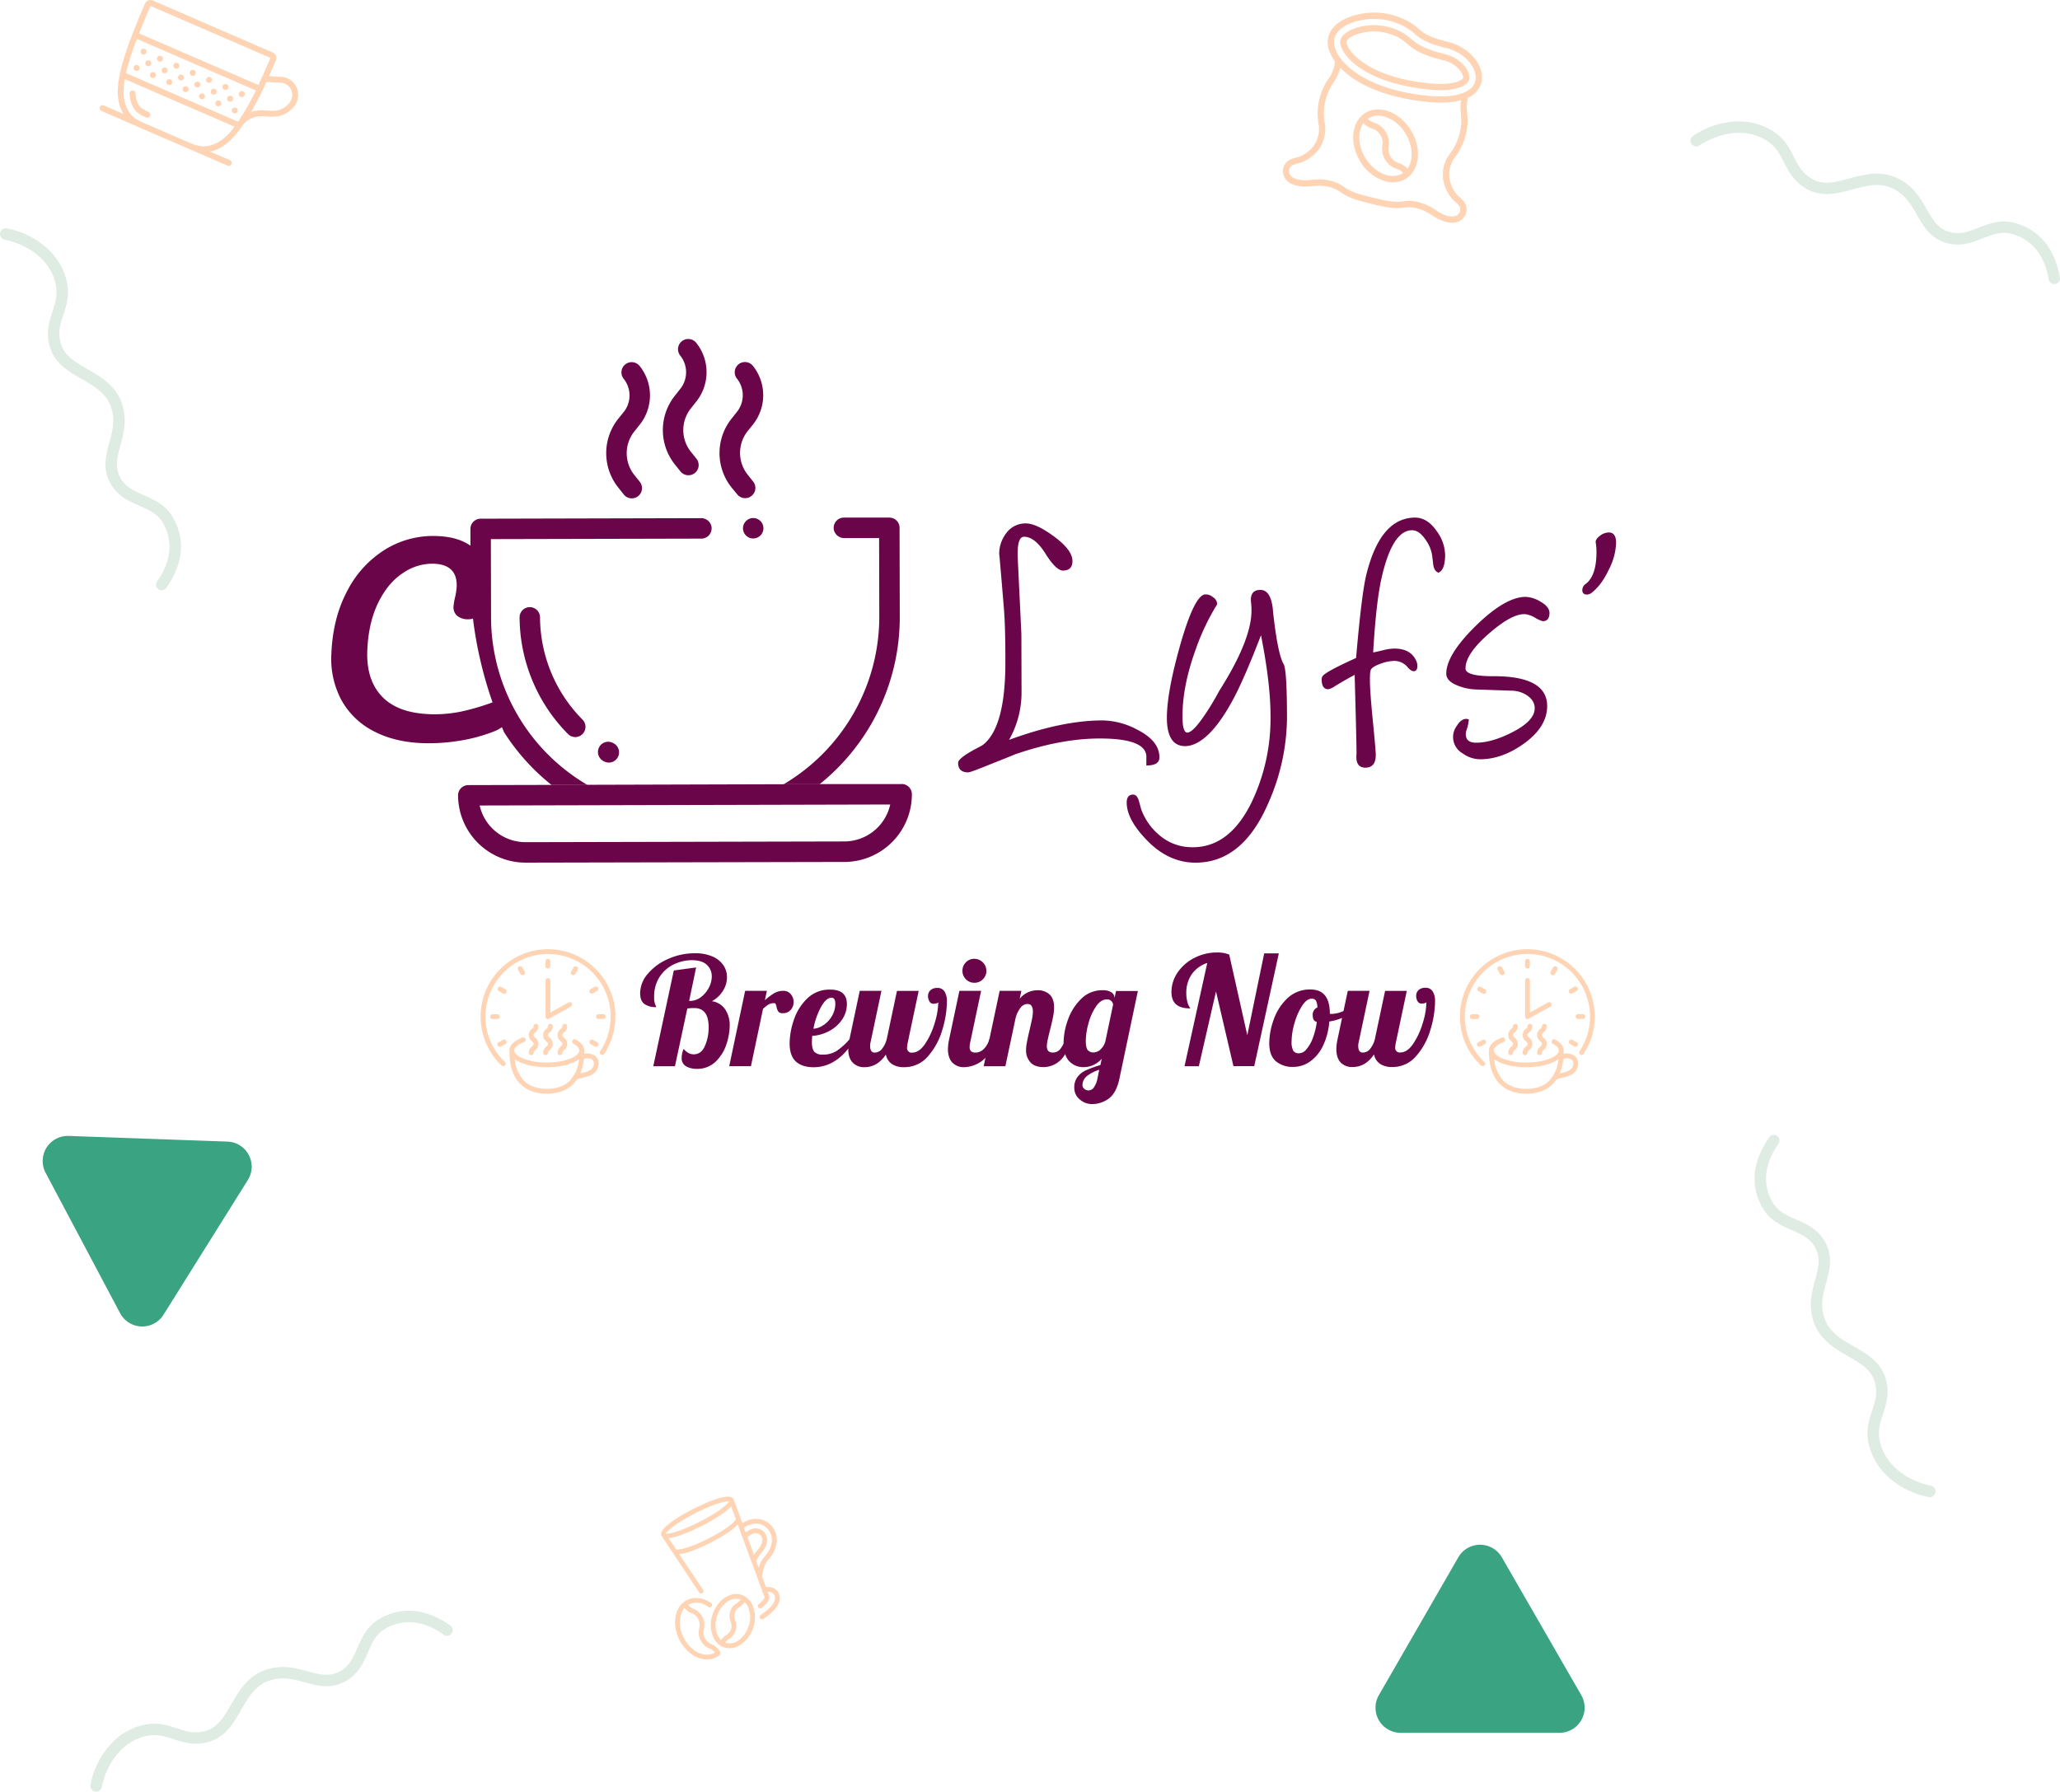 <svg xmlns="http://www.w3.org/2000/svg" viewBox="0 0 882.93 768"><defs><style>.cls-1{fill:#dfece3;}.cls-2{fill:#3aa382;}.cls-3{fill:#6b0549;}.cls-4{fill:#fed4b5;}</style></defs><title>Asset 32</title><g id="Layer_2" data-name="Layer 2"><g id="Layer_1-2" data-name="Layer 1"><path class="cls-1" d="M832.87,103.68c-5.94-2.26-8.65-7-11.28-11.6-2.54-4.45-5-8.66-10.29-11.25-5.67-2.75-11.35-1.23-17.35.39-6.45,1.73-13.12,3.52-19.73-.3-5.48-3.17-7.69-7.53-9.63-11.38-1.79-3.55-3.48-6.9-7.67-9.44-8.16-5-19-4-29,2.51a2.59,2.59,0,0,1-3.13-1.24,2.56,2.56,0,0,1,.47-2.85A35.46,35.46,0,0,1,743,52.14a27.26,27.26,0,0,1,16.43,3.78c5.38,3.27,7.56,7.6,9.49,11.42s3.49,6.91,7.72,9.35c4.85,2.81,10,1.42,16-.19,6.29-1.69,13.43-3.61,20.75-.06,6.7,3.24,9.73,8.54,12.4,13.22,2.52,4.39,4.7,8.19,9.5,9.7,4.61,1.45,8.36,0,12.69-1.73s9.49-3.74,15.65-2.06c7.2,2,16.4,7.56,19.22,23.16a2.45,2.45,0,1,1-4.81.87c-.41-2.65-2-11-9.06-16.17a20,20,0,0,0-6.63-3.15c-4.6-1.25-8.47.28-12.58,1.9-4.54,1.78-9.69,3.81-15.95,1.84C833.52,103.91,833.19,103.8,832.87,103.68Z"/><path class="cls-1" d="M146.74,721.35c-5.79,2.6-11.06,1.17-16.17-.22-4.95-1.35-9.63-2.63-15.23-.68-6,2.06-8.9,7.16-12,12.54-3.33,5.79-6.78,11.77-14.15,13.74-6.13,1.64-10.77.11-14.86-1.24-3.78-1.24-7.35-2.41-12.1-1.25C53,746.5,45.94,754.83,43.48,766.53a2.5,2.5,0,0,1-4.78-1,35.51,35.51,0,0,1,8.08-17.1,27.27,27.27,0,0,1,14.29-8.94c6.11-1.49,10.72,0,14.78,1.36s7.36,2.42,12.08,1.16c5.4-1.45,8.08-6.09,11.18-11.46,3.25-5.65,6.94-12,14.63-14.72,7-2.44,12.92-.83,18.12.58,4.88,1.33,9.11,2.47,13.57.15,4.29-2.23,5.9-5.93,7.75-10.2s4.07-9.35,9.61-12.52c6.48-3.71,16.94-6.25,30,2.78a2.45,2.45,0,1,1-2.79,4c-2.16-1.58-9.25-6.37-17.84-5a20.06,20.06,0,0,0-6.91,2.46c-4.14,2.37-5.8,6.19-7.56,10.24-1.94,4.47-4.15,9.55-10,12.58C147.37,721.06,147.06,721.21,146.74,721.35Z"/><path class="cls-1" d="M782.92,533.72c2.6,5.79,1.16,11.06-.23,16.17-1.35,5-2.62,9.63-.67,15.24,2.06,6,7.15,8.89,12.54,12,5.78,3.34,11.76,6.78,13.74,14.16,1.63,6.12.11,10.76-1.24,14.86-1.24,3.77-2.42,7.34-1.26,12.1,2.26,9.27,10.6,16.28,22.3,18.74a2.5,2.5,0,0,1-1,4.78,35.47,35.47,0,0,1-17.1-8.07,27.3,27.3,0,0,1-8.94-14.3c-1.49-6.11,0-10.72,1.36-14.78s2.42-7.35,1.16-12.07c-1.45-5.41-6.09-8.09-11.46-11.19-5.65-3.25-12-6.94-14.72-14.62-2.44-7-.84-12.93.58-18.12,1.33-4.89,2.47-9.12.15-13.58-2.24-4.29-5.93-5.89-10.2-7.75s-9.35-4.07-12.53-9.61c-3.71-6.47-6.24-16.94,2.79-30a2.44,2.44,0,1,1,4,2.78c-1.58,2.17-6.37,9.25-5,17.84a20.29,20.29,0,0,0,2.47,6.91c2.37,4.14,6.19,5.8,10.23,7.56,4.48,1.94,9.55,4.15,12.59,10C782.62,533.09,782.78,533.41,782.92,533.72Z"/><path class="cls-1" d="M46.65,205.86c-2.6-5.8-1.17-11.06.22-16.17,1.35-4.95,2.63-9.63.68-15.24-2.06-5.95-7.16-8.89-12.54-12-5.79-3.34-11.77-6.78-13.74-14.16-1.64-6.12-.11-10.76,1.24-14.86,1.24-3.77,2.41-7.34,1.25-12.1-2.26-9.28-10.59-16.28-22.29-18.74A2.61,2.61,0,0,1,.12,99.51a2.59,2.59,0,0,1,2.35-1.69,35.47,35.47,0,0,1,17.1,8.07,27.3,27.3,0,0,1,8.94,14.3c1.49,6.11,0,10.72-1.36,14.78S24.73,142.32,26,147c1.45,5.41,6.09,8.09,11.46,11.18,5.65,3.26,12,6.95,14.72,14.63,2.44,7,.83,12.93-.58,18.12-1.33,4.89-2.47,9.12-.15,13.58,2.23,4.29,5.93,5.89,10.2,7.75s9.35,4.07,12.52,9.61c3.71,6.47,6.25,16.94-2.78,30a2.44,2.44,0,1,1-4-2.78c1.58-2.17,6.37-9.26,5-17.84a20.18,20.18,0,0,0-2.46-6.92c-2.37-4.13-6.19-5.79-10.24-7.55-4.47-1.95-9.55-4.15-12.58-10C46.94,206.49,46.79,206.17,46.65,205.86Z"/><path class="cls-2" d="M97.44,489.35l-68-2.43a10.77,10.77,0,0,0-9.89,15.81l31.91,60.14a10.76,10.76,0,0,0,18.64.67l36.13-57.72A10.76,10.76,0,0,0,97.44,489.35Z"/><path class="cls-2" d="M625,667.62l-34,59a10.77,10.77,0,0,0,9.32,16.16h68.09a10.78,10.78,0,0,0,9.33-16.16l-34-59A10.77,10.77,0,0,0,625,667.62Z"/><path class="cls-3" d="M294.07,457.08a3.89,3.89,0,0,1-1.9-3.72,9.81,9.81,0,0,1,.84-3.74,7.83,7.83,0,0,0,2.16,1.8,4.59,4.59,0,0,0,2.16.52c2.16,0,3.76-1.2,4.82-3.62a19.68,19.68,0,0,0,1.58-8q0-8.21-6.14-8.21a19.26,19.26,0,0,0-3,.2l-5.3,24.75H280L288.8,416l9.57-1.3-3,14.35h.39a7.58,7.58,0,0,0,4.59-1.58,11.87,11.87,0,0,0,3.42-4,10.32,10.32,0,0,0,1.3-4.88,6.65,6.65,0,0,0-2.1-5q-2.12-2-6.43-2a17.73,17.73,0,0,0-7.7,1.78,14.85,14.85,0,0,0-6.1,5.33,15.12,15.12,0,0,0-2.36,8.59,8.49,8.49,0,0,0,.45,3.33,5.65,5.65,0,0,1,.45,1.07,8.17,8.17,0,0,1-5.17-1.39q-1.74-1.39-1.74-4.56a12.83,12.83,0,0,1,3.29-8.33,23.83,23.83,0,0,1,8.73-6.37,27.83,27.83,0,0,1,11.44-2.42,18.19,18.19,0,0,1,7.62,1.42,10.59,10.59,0,0,1,4.62,3.75,9.08,9.08,0,0,1,1.52,5.1,11,11,0,0,1-1.68,5.76,12.71,12.71,0,0,1-4.78,4.52,8.25,8.25,0,0,1,5.75,3.59,12.18,12.18,0,0,1,1.88,6.81,26.59,26.59,0,0,1-1.39,8,18.08,18.08,0,0,1-4.59,7.46,11.2,11.2,0,0,1-8.18,3.14A9.07,9.07,0,0,1,294.07,457.08Z"/><path class="cls-3" d="M319.37,424.73h9.31l-.84,4a26.06,26.06,0,0,1,4-3,7.54,7.54,0,0,1,3.85-1,4,4,0,0,1,3.26,1.43,5.12,5.12,0,0,1,1.2,3.42,4.9,4.9,0,0,1-1.23,3.3,4.28,4.28,0,0,1-3.43,1.42,2.22,2.22,0,0,1-1.9-.68,5.16,5.16,0,0,1-.75-2,6.08,6.08,0,0,0-.38-1.23.72.72,0,0,0-.71-.39,4.55,4.55,0,0,0-2.3.55,15.94,15.94,0,0,0-2.42,1.91l-5.17,24.56h-9.31Z"/><path class="cls-3" d="M341.08,455q-2.64-2.49-2.64-7.79a32,32,0,0,1,1.74-9.82,22.77,22.77,0,0,1,5.69-9.28,13.63,13.63,0,0,1,10-3.91q7.11,0,7.11,6.21a11.55,11.55,0,0,1-2.07,6.65,15.18,15.18,0,0,1-5.49,4.88,17.67,17.67,0,0,1-7.3,2.1c-.09,1.3-.13,2.16-.13,2.59,0,2.11.37,3.54,1.1,4.3a4.8,4.8,0,0,0,3.55,1.13,10.72,10.72,0,0,0,6-1.62,28.87,28.87,0,0,0,5.46-4.91h2.2q-7.17,12-17.77,11.95C345.33,457.43,342.85,456.61,341.08,455Zm12.12-15.74a11.83,11.83,0,0,0,3.49-3.94,10.32,10.32,0,0,0,1.33-5c0-1.77-.54-2.65-1.62-2.65-1.55,0-3.07,1.35-4.55,4.07a30.65,30.65,0,0,0-3.2,9.24A8.57,8.57,0,0,0,353.2,439.21Z"/><path class="cls-3" d="M365.48,455.5q-1.91-2-1.91-5.82a22.79,22.79,0,0,1,.52-4.2l4.4-20.75h9.3l-4.65,22a6.51,6.51,0,0,0-.2,1.61c0,1.9.65,2.85,1.94,2.85a3.94,3.94,0,0,0,3.1-1.52,11.06,11.06,0,0,0,2.07-4.17l4.4-20.75h9.3l-4.65,22a12.94,12.94,0,0,0-.32,2.32,1.91,1.91,0,0,0,2.19,2.14q3,0,5.53-3.75a32.07,32.07,0,0,0,4.1-8.92,31.59,31.59,0,0,0,1.55-8.92c-.08.22-.36.38-.84.49a6.11,6.11,0,0,1-1.22.16,1.91,1.91,0,0,1-1.72-1,4.33,4.33,0,0,1-.61-2.26,3.35,3.35,0,0,1,1-2.52,4.2,4.2,0,0,1,3-1,3.36,3.36,0,0,1,3.1,1.59,7.66,7.66,0,0,1,1,4,42.9,42.9,0,0,1-2,12.44,29.58,29.58,0,0,1-6.13,11.28,13.21,13.21,0,0,1-10.28,4.65,9.07,9.07,0,0,1-5.17-1.35,6.27,6.27,0,0,1-2.59-4.07q-3.62,5.42-9.17,5.42A6.71,6.71,0,0,1,365.48,455.5Z"/><path class="cls-3" d="M408.2,455.5q-1.9-2-1.91-5.82a22,22,0,0,1,.52-4.2l4.39-20.75h9.31l-4.65,22a7.6,7.6,0,0,0-.26,2.06,2.38,2.38,0,0,0,.61,1.85,3.07,3.07,0,0,0,2,.55,4.92,4.92,0,0,0,3.49-1.59,9,9,0,0,0,2.32-4.1h2.72q-2.4,7-6.14,9.47a13.37,13.37,0,0,1-7.43,2.48A6.71,6.71,0,0,1,408.2,455.5ZM414,419.76a4.94,4.94,0,0,1-1.49-3.62,5,5,0,0,1,1.49-3.65A4.89,4.89,0,0,1,417.6,411a5.19,5.19,0,0,1,5.17,5.17,4.89,4.89,0,0,1-1.52,3.62,5,5,0,0,1-3.65,1.48A4.93,4.93,0,0,1,414,419.76Z"/><path class="cls-3" d="M441.61,455.33a7.59,7.59,0,0,1-1.84-5.2,16.35,16.35,0,0,1,.32-3.07c.21-1.14.44-2.25.68-3.33s.4-1.76.48-2.06c.35-1.51.67-3,1-4.46a18.63,18.63,0,0,0,.45-3.56c0-2.2-.77-3.29-2.32-3.29a3.74,3.74,0,0,0-3,1.64,12.49,12.49,0,0,0-2.07,4.3l-4.4,20.75h-9.3l6.85-32.32h9.3l-.71,3.37a9.85,9.85,0,0,1,7.56-3.62,7.39,7.39,0,0,1,5.24,1.8q1.93,1.82,1.94,5.5a21.13,21.13,0,0,1-.46,4.17q-.45,2.3-1.29,5.59c-.34,1.33-.66,2.64-.93,3.91a14.16,14.16,0,0,0-.42,3,3.1,3.1,0,0,0,.58,2,2.45,2.45,0,0,0,2,.71,3.85,3.85,0,0,0,3.1-1.39,16.36,16.36,0,0,0,2.33-4.3h2.71q-2.39,7.11-5.52,9.53a10.48,10.48,0,0,1-6.5,2.42C444.76,457.43,442.84,456.73,441.61,455.33Z"/><path class="cls-3" d="M462.74,471.23a6.3,6.3,0,0,1-2.29-5,7.3,7.3,0,0,1,1.42-4.65,9.62,9.62,0,0,1,3.68-2.84,49.39,49.39,0,0,1,6.08-2.2l.58-2.71a10.31,10.31,0,0,1-7.76,3.61,8.23,8.23,0,0,1-6.14-2.52c-1.63-1.68-2.45-4.3-2.45-7.88a29.52,29.52,0,0,1,1.9-10,23.2,23.2,0,0,1,5.69-8.92,12.55,12.55,0,0,1,9-3.65,6.87,6.87,0,0,1,3.94.91,2.79,2.79,0,0,1,1.29,2.39v.13l.65-3.11h9.37l-7.89,37.49q-1.29,6.19-4.55,8.59a11.89,11.89,0,0,1-7.21,2.39A7.91,7.91,0,0,1,462.74,471.23Zm6-5a8.86,8.86,0,0,0,1.62-3.85l.77-3.81a16.83,16.83,0,0,0-5.3,2.71,5,5,0,0,0-1.87,4,1.92,1.92,0,0,0,.78,1.45,2.61,2.61,0,0,0,1.8.68A2.94,2.94,0,0,0,468.78,466.26Zm2.88-16.35a6.92,6.92,0,0,0,2.16-3.59l3.3-15.64a2.54,2.54,0,0,0-2.65-2.26c-1.72,0-3.28,1-4.65,3a24,24,0,0,0-3.24,7.24,28.84,28.84,0,0,0-1.16,7.47c0,2.15.31,3.53.94,4.13a3.15,3.15,0,0,0,2.29.91A4.74,4.74,0,0,0,471.66,449.91Z"/><path class="cls-3" d="M517.44,412.78a13,13,0,0,0-6.68,4.88,13.82,13.82,0,0,0-2.3,8,14.84,14.84,0,0,0,.45,3.78,7.93,7.93,0,0,0,1.3,2.82c-2.76,0-4.8-.58-6.11-1.72s-2-2.89-2-5.26a14.74,14.74,0,0,1,2.65-8.44,19,19,0,0,1,7.17-6.23,21.06,21.06,0,0,1,9.82-2.33,15.07,15.07,0,0,1,2.59.19,16,16,0,0,1,2.52.71l7.75,34.58,7.24-35.09h6.27l-10.53,48.34h-8.92L521.19,425l-7.36,32.06h-6.14Z"/><path class="cls-3" d="M546.78,454.85c-1.85-1.64-2.77-4.22-2.77-7.76a30.87,30.87,0,0,1,1.8-9.75,23.15,23.15,0,0,1,5.82-9.28,13.87,13.87,0,0,1,10.08-3.91q8.28,0,8.27,10.34v.07a2.85,2.85,0,0,0,.72.06,13.2,13.2,0,0,0,4.91-1.13,24.36,24.36,0,0,0,5-2.75l.58,1.75a15.34,15.34,0,0,1-4.88,3.39,24.81,24.81,0,0,1-6.56,2,29.23,29.23,0,0,1-2.65,10.28,17.38,17.38,0,0,1-5.49,6.78,12.31,12.31,0,0,1-7.31,2.39A11,11,0,0,1,546.78,454.85ZM560,449.71a15.81,15.81,0,0,0,2.72-4.85,31.72,31.72,0,0,0,1.68-6.81c-1.17-.26-1.75-1.17-1.75-2.72a3.39,3.39,0,0,1,2-3.49,6.77,6.77,0,0,0-.65-2.94,2,2,0,0,0-1.81-.8q-2.13,0-4.14,3.1a27.47,27.47,0,0,0-3.23,7.43,28.4,28.4,0,0,0-1.23,7.62,8.34,8.34,0,0,0,.71,4.17,2.9,2.9,0,0,0,2.59,1.07A4.26,4.26,0,0,0,560,449.71Z"/><path class="cls-3" d="M574.67,455.5q-1.9-2-1.91-5.82a22.79,22.79,0,0,1,.52-4.2l4.39-20.75H587l-4.65,22a6.51,6.51,0,0,0-.2,1.61c0,1.9.65,2.85,1.94,2.85a3.94,3.94,0,0,0,3.1-1.52,11.06,11.06,0,0,0,2.07-4.17l4.4-20.75h9.3l-4.65,22A12.94,12.94,0,0,0,598,449a1.91,1.91,0,0,0,2.19,2.14c2,0,3.83-1.25,5.53-3.75a32.07,32.07,0,0,0,4.1-8.92,31.59,31.59,0,0,0,1.55-8.92c-.08.22-.36.38-.84.49a6.11,6.11,0,0,1-1.22.16,1.91,1.91,0,0,1-1.72-1,4.33,4.33,0,0,1-.61-2.26,3.35,3.35,0,0,1,1-2.52,4.2,4.2,0,0,1,3-1,3.36,3.36,0,0,1,3.1,1.59,7.66,7.66,0,0,1,1,4,42.9,42.9,0,0,1-2,12.44,29.47,29.47,0,0,1-6.14,11.28,13.18,13.18,0,0,1-10.27,4.65,9.07,9.07,0,0,1-5.17-1.35,6.27,6.27,0,0,1-2.59-4.07q-3.61,5.42-9.17,5.42A6.71,6.71,0,0,1,574.67,455.5Z"/><g id="Layer_1-2-2" data-name="Layer 1-2"><path class="cls-3" d="M491.33,328.11v-3.18q.63-8.42-20.2-8.37-16.58.06-36.07,6.79-.48.24-10.61,4.27-8.47,3.45-9.46,3.46-4.32,0-4.34-4.07,0-2.13,8.76-6.65a19.12,19.12,0,0,0,1.87-1.06q9.71-7.55,9.63-35.84,0-15.93-.71-23.6-1.93-23.34-1.93-22.13a14.47,14.47,0,0,1,2.83-8.93,10.18,10.18,0,0,1,8.56-4.44q4.5,0,12,5.53,8,5.85,8,10.59c0,2.73-1.35,4.09-4.07,4.1q-2.94,0-7.49-7.25t-9.2-7.25q-3.1,0-2.68,9.32,1.56,32.4,1.55,32.5l.07,24.9a41.11,41.11,0,0,1-5.35,20.35q22.6-8.31,40-8.34a32.42,32.42,0,0,1,15,4q9.42,4.78,9.43,11.73C497,327,495.09,328.15,491.33,328.11Z"/><path class="cls-3" d="M512.46,369.79q-11.84,0-21.26-10-8.26-8.64-8.29-15.74c0-2.29.92-3.43,2.77-3.44,1,0,1.83.79,2.39,2.44.33,1.2.66,2.39,1,3.68a25.87,25.87,0,0,0,7.71,11.15A21.2,21.2,0,0,0,509,363.08q17.4,1.44,27.48-19.25a83.06,83.06,0,0,0,8.07-37q0-13.95-4.08-34.53-6.9,17.91-11.45,26.57-9.27,17.58-18.08,20.46a9.8,9.8,0,0,1-2.94.5q-7.83,0-7.87-12.07,0-11.1,5.72-31.29,6.08-21.26,10.65-21.67a4.78,4.78,0,0,1,3.39,1.18,3.59,3.59,0,0,1,1.76,2.65,1.55,1.55,0,0,1-.16.73,97.6,97.6,0,0,0-8.93,18.81q-5.76,15.77-5.73,28.92,0,6.94,2.06,6.94c1.68,0,4.43-2.89,8.22-8.68q2.77-4.18,5.53-9.32,11.57-18.24,13.41-30.09a27.7,27.7,0,0,0,.17-7.5c-.44-3.72.88-5.58,4-5.58q4.42,0,5.33,8.24l.08,1.06q2,18.21,4.55,22.53,1.4,2.38,1.44,22.53a91.54,91.54,0,0,1-8,37Q532.62,369.75,512.46,369.79Z"/><path class="cls-3" d="M616.55,245.48c-1.14-.37-1.88-1.41-2.21-3.1-.17-1.41-.33-2.79-.5-4.15a15.34,15.34,0,0,0-2.88-6.94c-1.8-2.66-3.7-4-5.72-4q-8.49,0-13.1,20.52-2.34,10.36-3.59,31.86c.65-.11,2.14-.44,4.48-1a20.83,20.83,0,0,1,4.57-.66q7.17,0,9.49,5.44a5.31,5.31,0,0,1,.41,2c0,1.21-.37,1.94-1.13,2.21s-1.84-.26-3-1.59a7.36,7.36,0,0,0-5.82-2.77,17.64,17.64,0,0,0-5.74,1.17c-2.18.76-3.58,1.58-4.18,2.46-.33.53-.48,2-.47,4.49q0,5,1.26,17.67t1.24,14.57q0,5.38-4.4,5.4t-3.85-5.79v-1.22q0-3.93-.79-32.75c-1.75.88-4.57,2.49-8.49,4.84a7.64,7.64,0,0,1-2.77,1.31c-1.9,0-2.86-1.35-2.87-4.07a2.41,2.41,0,0,1,.65-1.88q2.13-2,12.5-6.73l1.59-.74q2.39-27.77,4.41-35.78,6-24.34,20.88-24.38,5.24,0,9.25,5.77a17.9,17.9,0,0,1,3.63,10.36Q619.32,244.34,616.55,245.48Z"/><path class="cls-3" d="M661.23,266.28a13.07,13.07,0,0,1-3.23-1.46,11.42,11.42,0,0,0-4.13-1.54q-5.58-.48-15.49,8.12-10.27,8.85-10.25,15.14,0,3.34,11.94,3.32,23-.08,23.06,12.74,0,9.06-10.14,16.28-9.29,6.56-18.49,6.58a12.71,12.71,0,0,1-7.58-2.52A8,8,0,0,1,623.84,312a7.55,7.55,0,0,1,.58-.89c1.24-2,2.55-2.95,4-2.95a2.75,2.75,0,0,1,1.12.24,15.84,15.84,0,0,1-.93,4.41,5.07,5.07,0,0,0-.36,1.88q0,3.68,4.41,3.67,6.75,0,15.46-4.45,9.67-4.92,9.66-10.31,0-3.35-3.37-5.58a12.06,12.06,0,0,0-6.14-1.94l-15.71-.54a22.9,22.9,0,0,1-7.62-1.59q-5.05-1.92-5.06-5.19,0-8.08,12.65-20.49t21.41-12.42a13.27,13.27,0,0,1,6,1.86c2.78,1.52,4.17,3.19,4.18,5.06Q664.09,266.28,661.23,266.28Z"/><path class="cls-3" d="M682.23,254.06a3.36,3.36,0,0,1-2,.8c-1.37,0-2.05-.65-2.05-2a3.4,3.4,0,0,1,1.54-2.62q4.58-3.53,4.54-13.82a23.27,23.27,0,0,0-.33-3.91c-.12-.87.47-1.8,1.74-2.78a6.39,6.39,0,0,1,3.88-1.49q3.11,0,3.12,4.49a26.63,26.63,0,0,1-3,11.2Q686.46,250.79,682.23,254.06Z"/><path class="cls-3" d="M291.64,202.07a4.39,4.39,0,0,0,6.16.7h0a4.38,4.38,0,0,0,.69-6.16l-2.35-2.93a14.92,14.92,0,0,1,0-18.66l2.27-2.87a20.14,20.14,0,0,0,0-25.19,4.38,4.38,0,0,0-6.85,5.47,11.43,11.43,0,0,1,0,14.28l-2.27,2.87a23.63,23.63,0,0,0,0,29.55Z"/><path class="cls-3" d="M267.38,212a4.38,4.38,0,0,0,6.85-5.46l-2.34-2.93a14.93,14.93,0,0,1,0-18.67l2.27-2.86a20.14,20.14,0,0,0,0-25.19,4.38,4.38,0,0,0-6.85,5.47h0a11.43,11.43,0,0,1,0,14.28L265,179.48A23.65,23.65,0,0,0,265,209Z"/><path class="cls-3" d="M315.94,211.86a4.38,4.38,0,1,0,6.85-5.46l-2.34-2.94a15,15,0,0,1,0-18.66L322.7,182a20.16,20.16,0,0,0,0-25.18,4.38,4.38,0,0,0-6.85,5.46,11.43,11.43,0,0,1,0,14.28l-2.27,2.87a23.64,23.64,0,0,0,0,29.57Z"/><path class="cls-3" d="M322.82,222.06a4.36,4.36,0,0,0-3.09,1.31,4.31,4.31,0,0,0-1.28,3.1,4.38,4.38,0,1,0,4.37-4.41Z"/><path class="cls-3" d="M227.07,260.26a4.37,4.37,0,0,0-4.37,4.39h0a71.58,71.58,0,0,0,20.75,50,4.38,4.38,0,1,0,6.22-6.18,62.73,62.73,0,0,1-18.21-43.81A4.38,4.38,0,0,0,227.07,260.26Z"/><path class="cls-3" d="M263,318.62a4.39,4.39,0,1,0-4.29,7.65h0l.11.05a4.23,4.23,0,0,0,2.15.56,4.38,4.38,0,0,0,2.13-8.2Z"/><path class="cls-3" d="M215.13,311.7c.31.72.62,1.49.92,2.18a92.68,92.68,0,0,0,20.35,22.6h15.39a83.47,83.47,0,0,1-41.32-71.8l-.08-33.59,90.24-.21a4.39,4.39,0,0,0,4.37-4.41,3,3,0,0,0,0-.42,4.5,4.5,0,0,0-4.56-3.94l-94.44.23a4.39,4.39,0,0,0-4.37,4.39h0v7.17c-3.57-2.5-8.27-3.89-14.14-4.11a39.12,39.12,0,0,0-22.22,5.65,44.93,44.93,0,0,0-16.39,17.77q-6.24,11.66-6.85,27a37.58,37.58,0,0,0,4.13,19.56,32.77,32.77,0,0,0,13.54,13.41q9,4.89,21.38,5.37a80.81,80.81,0,0,0,15.22-.93,71,71,0,0,0,15.54-4.13A14.88,14.88,0,0,0,215.13,311.7ZM184,306.12q-13.64-.53-20.35-7.63t-6.22-19.59q.47-11.94,4.66-20.51t10.61-12.75a22.13,22.13,0,0,1,13.29-4q10.11.41,9.74,9.87a27,27,0,0,1-.8,5,24.85,24.85,0,0,0-.55,3.42,4.86,4.86,0,0,0,1.51,4,7.21,7.21,0,0,0,4.53,1.53,7.63,7.63,0,0,0,2.32-.3c.07.69.15,1.36.24,2.06a172.24,172.24,0,0,0,8.13,33.86A103.62,103.62,0,0,1,197.73,305,57.39,57.39,0,0,1,184,306.14Z"/><path class="cls-3" d="M372.91,311.23a91.87,91.87,0,0,0,12.74-47l-.09-38a4.37,4.37,0,0,0-4.38-4.36H361.69a4.37,4.37,0,0,0-4.37,4.39c0,.13,0,.26,0,.39a4.52,4.52,0,0,0,4.59,4h14.88l.08,33.59a83.46,83.46,0,0,1-41,71.94h15.4A92.38,92.38,0,0,0,372.91,311.23Z"/><path class="cls-3" d="M386.44,336.1H370.91l-14.63,0-114.9.34-40.68.1a4.4,4.4,0,0,0-4.37,4.42,28.94,28.94,0,0,0,29,28.81L362,369.48a29,29,0,0,0,28.84-29,4.4,4.4,0,0,0-4.37-4.42ZM362,360.69,225.29,361a20.17,20.17,0,0,1-19.71-15.72l50-.12,86.44-.21,39.54-.1A20.21,20.21,0,0,1,362,360.69Z"/></g><g id="Page-1"><path id="Shape" class="cls-4" d="M642.81,464.59c2.72,2.8,6.56,4.22,11.39,4.22s8.67-1.42,11.39-4.22a12.92,12.92,0,0,0,1.51-1.86,6.35,6.35,0,0,1,1.53-.55l.74-.16c2.39-.52,6.4-1.38,6.94-5.36a4.15,4.15,0,0,0-1.33-4,5.91,5.91,0,0,0-4.78-.89c0-.53,0-1,0-1.48h0v0c0-1.25-.64-3.07-3.65-4.68a1,1,0,0,0-1.39.43,1,1,0,0,0,.42,1.4c1.65.87,2.55,1.88,2.55,2.85,0,2.44-5.72,5.16-13.93,5.16a26.29,26.29,0,0,1-10.83-2l-.12-.05c-1.87-.91-2.94-2-3-3.05v-.07c0-1.26,1.6-2.6,4.23-3.6a1,1,0,0,0-.73-1.93c-3.59,1.36-5.57,3.33-5.57,5.55,0,0,0,0,0,.07-.08,3.53.43,10,4.62,14.29Zm30.86-10.36a2.21,2.21,0,0,1,.59,2.16c-.31,2.35-2.5,3-5.33,3.61l-.4.09a21.58,21.58,0,0,0,1.53-6.21,4.31,4.31,0,0,1,3.61.35Zm-19.49,3.22c6,0,11.07-1.36,13.8-3.47a15.68,15.68,0,0,1-3.86,9.17c-2.33,2.38-5.67,3.59-9.92,3.59s-7.59-1.21-9.92-3.59a15.56,15.56,0,0,1-3.85-9.14c2.74,2.09,7.75,3.44,13.75,3.44Z"/><path class="cls-4" d="M647.81,448.61a3.35,3.35,0,0,0-1.37,2.65,1,1,0,0,0,2.06,0c0-.47.21-.68.7-1.13a3.26,3.26,0,0,0,0-5.31c-.5-.46-.7-.66-.7-1.14s.21-.67.7-1.12a3.39,3.39,0,0,0,1.37-2.65,1,1,0,0,0-2.07,0c0,.47-.2.67-.69,1.13a3.25,3.25,0,0,0,0,5.3c.49.46.69.66.69,1.14s-.2.67-.69,1.13Z"/><path class="cls-4" d="M654,448.61a3.35,3.35,0,0,0-1.37,2.65,1,1,0,0,0,2.07,0c0-.47.2-.68.69-1.13a3.26,3.26,0,0,0,0-5.31c-.49-.46-.69-.66-.69-1.14s.2-.67.69-1.12a3.39,3.39,0,0,0,1.37-2.65,1,1,0,1,0-2.06,0c0,.47-.21.67-.7,1.13a3.25,3.25,0,0,0,0,5.3c.49.46.7.66.7,1.14s-.21.67-.7,1.13Z"/><path class="cls-4" d="M660.19,448.61a3.38,3.38,0,0,0-1.37,2.65,1,1,0,0,0,2.07,0c0-.47.2-.68.69-1.13a3.26,3.26,0,0,0,0-5.31c-.49-.46-.69-.66-.69-1.14s.2-.67.69-1.12a3.36,3.36,0,0,0,1.37-2.65,1,1,0,0,0-2.06,0c0,.47-.21.67-.7,1.13a3.25,3.25,0,0,0,0,5.3c.5.46.7.66.7,1.14s-.2.67-.7,1.13Z"/><path class="cls-4" d="M634.79,456.72a1,1,0,0,0,1,.25,1,1,0,0,0,.41-1.75A26.83,26.83,0,1,1,677,450.63a1,1,0,0,0-.07,1,1,1,0,0,0,1.78.12,28.89,28.89,0,1,0-44,4.94Z"/><path class="cls-4" d="M654.7,415.14a1,1,0,0,0,1-1v-2.06a1,1,0,1,0-2.07,0v2.06A1,1,0,0,0,654.7,415.14Z"/><path class="cls-4" d="M675.34,435.78a1,1,0,0,0,1,1h2.06a1,1,0,1,0,0-2.06h-2.06A1,1,0,0,0,675.34,435.78Z"/><path class="cls-4" d="M631,434.75a1,1,0,0,0,0,2.06H633a1,1,0,1,0,0-2.06Z"/><path class="cls-4" d="M643.86,418a1,1,0,0,0,.89-.51,1,1,0,0,0,0-1l-1-1.79a1,1,0,0,0-.9-.52,1,1,0,0,0-.89,1.55l1,1.79A1,1,0,0,0,643.86,418Z"/><path class="cls-4" d="M635.41,425.84A1,1,0,0,0,637,425a1,1,0,0,0-.52-.9l-1.78-1a1,1,0,1,0-1,1.79Z"/><path class="cls-4" d="M674.73,448.54a1,1,0,0,0,1.56-.89,1,1,0,0,0-.52-.89l-1.79-1a1,1,0,0,0-1,0,1,1,0,0,0,0,1.79Z"/><path class="cls-4" d="M674.73,423l-1.78,1a1,1,0,0,0-.52.9,1,1,0,0,0,1.55.89l1.79-1a1,1,0,1,0-1-1.79Z"/><path class="cls-4" d="M634.14,448.68a1.07,1.07,0,0,0,.52-.14l1.78-1a1,1,0,0,0,.52-.89,1,1,0,0,0-.51-.9,1,1,0,0,0-1,0l-1.79,1a1,1,0,0,0,.52,1.92Z"/><path class="cls-4" d="M667.08,414.33a1,1,0,0,0-1.41.38l-1,1.79a1,1,0,0,0,0,1,1,1,0,0,0,1.8,0l1-1.79a1.06,1.06,0,0,0,.1-.78A1,1,0,0,0,667.08,414.33Z"/><path class="cls-4" d="M653.66,435.78a1,1,0,0,0,1.54.9l9.28-5.16a1,1,0,1,0-1-1.8L655.73,434V420.3a1,1,0,0,0-2.07,0Z"/></g><g id="Page-1-2" data-name="Page-1"><path id="Shape-2" data-name="Shape" class="cls-4" d="M223,464.59c2.73,2.8,6.57,4.22,11.4,4.22s8.67-1.42,11.39-4.22a12.92,12.92,0,0,0,1.51-1.86,6.35,6.35,0,0,1,1.53-.55l.74-.16c2.39-.52,6.4-1.38,6.94-5.36a4.15,4.15,0,0,0-1.33-4,5.91,5.91,0,0,0-4.78-.89c0-.53,0-1,0-1.48h0v0c0-1.25-.63-3.07-3.64-4.68a1,1,0,0,0-1,1.83c1.65.87,2.55,1.88,2.55,2.85,0,2.44-5.72,5.16-13.93,5.16a26.29,26.29,0,0,1-10.83-2l-.12-.05c-1.87-.91-2.94-2-3-3.05v-.07c0-1.26,1.6-2.6,4.23-3.6a1,1,0,0,0-.73-1.93c-3.59,1.36-5.57,3.33-5.57,5.55,0,0,0,0,0,.07-.08,3.53.43,10,4.61,14.29Zm30.87-10.36a2.24,2.24,0,0,1,.59,2.16c-.32,2.35-2.5,3-5.33,3.61l-.4.09a21.91,21.91,0,0,0,1.53-6.21,4.31,4.31,0,0,1,3.61.35Zm-19.49,3.22c6,0,11.07-1.36,13.8-3.47a15.63,15.63,0,0,1-3.87,9.17c-2.32,2.38-5.66,3.59-9.91,3.59s-7.59-1.21-9.92-3.59a15.56,15.56,0,0,1-3.85-9.14c2.73,2.09,7.75,3.44,13.75,3.44Z"/><path class="cls-4" d="M228,448.61a3.37,3.37,0,0,0-1.36,2.65,1,1,0,0,0,2.06,0c0-.47.21-.68.7-1.13a3.26,3.26,0,0,0,0-5.31c-.5-.46-.7-.66-.7-1.14s.21-.67.7-1.12a3.39,3.39,0,0,0,1.37-2.65,1,1,0,0,0-2.07,0c0,.47-.2.67-.69,1.13a3.25,3.25,0,0,0,0,5.3c.49.46.69.66.69,1.14s-.2.67-.7,1.13Z"/><path class="cls-4" d="M234.16,448.61a3.35,3.35,0,0,0-1.37,2.65,1,1,0,0,0,2.06,0c0-.47.21-.68.7-1.13a3.26,3.26,0,0,0,0-5.31c-.49-.46-.7-.66-.7-1.14s.21-.67.7-1.12a3.39,3.39,0,0,0,1.37-2.65,1,1,0,0,0-2.07,0c0,.47-.2.67-.69,1.13a3.25,3.25,0,0,0,0,5.3c.49.46.7.66.7,1.14s-.21.67-.7,1.13Z"/><path class="cls-4" d="M240.35,448.61a3.38,3.38,0,0,0-1.37,2.65,1,1,0,0,0,2.07,0c0-.47.2-.68.69-1.13a3.26,3.26,0,0,0,0-5.31c-.49-.46-.69-.66-.69-1.14s.2-.67.69-1.12a3.39,3.39,0,0,0,1.37-2.65,1,1,0,1,0-2.06,0c0,.47-.21.67-.7,1.13a3.25,3.25,0,0,0,0,5.3c.5.46.7.66.7,1.14s-.21.67-.7,1.13Z"/><path class="cls-4" d="M215,456.72a1,1,0,0,0,1,.25,1,1,0,0,0,.72-.75,1.06,1.06,0,0,0-.31-1,26.83,26.83,0,1,1,40.83-4.59,1,1,0,0,0-.07,1,1,1,0,0,0,.85.57,1,1,0,0,0,.93-.45,28.89,28.89,0,1,0-44,4.94Z"/><path class="cls-4" d="M234.85,415.14a1,1,0,0,0,1-1v-2.06a1,1,0,1,0-2.07,0v2.06A1,1,0,0,0,234.85,415.14Z"/><path class="cls-4" d="M255.49,435.78a1,1,0,0,0,1,1h2.06a1,1,0,1,0,0-2.06h-2.06A1,1,0,0,0,255.49,435.78Z"/><path class="cls-4" d="M211.12,434.75a1,1,0,1,0,0,2.06h2.06a1,1,0,1,0,0-2.06Z"/><path class="cls-4" d="M224,418a1,1,0,0,0,.89-.51,1,1,0,0,0,0-1l-1-1.79a1,1,0,0,0-.9-.52,1,1,0,0,0-.89,1.55l1,1.79A1,1,0,0,0,224,418Z"/><path class="cls-4" d="M215.57,425.84a1,1,0,0,0,1.55-.89,1,1,0,0,0-.52-.9l-1.79-1a1,1,0,0,0-1,0,1,1,0,0,0,0,1.8Z"/><path class="cls-4" d="M254.89,448.54a1,1,0,0,0,1.56-.89,1,1,0,0,0-.52-.89l-1.79-1a1,1,0,0,0-1,0,1,1,0,0,0-.51.9,1,1,0,0,0,.52.89Z"/><path class="cls-4" d="M254.89,423l-1.78,1a1,1,0,0,0-.52.9,1,1,0,0,0,.51.89,1,1,0,0,0,1,0l1.79-1a1,1,0,1,0-1-1.79Z"/><path class="cls-4" d="M214.3,448.68a1.07,1.07,0,0,0,.52-.14l1.78-1a1,1,0,0,0,0-1.79,1,1,0,0,0-1,0l-1.79,1a1,1,0,0,0,.52,1.92Z"/><path class="cls-4" d="M247.24,414.33a1,1,0,0,0-.79-.1,1,1,0,0,0-.62.48l-1,1.79a1,1,0,0,0,0,1,1,1,0,0,0,.9.52,1,1,0,0,0,.89-.52l1-1.79a1.06,1.06,0,0,0,.1-.78A1,1,0,0,0,247.24,414.33Z"/><path class="cls-4" d="M233.82,435.78a1,1,0,0,0,1.54.9l9.28-5.16a1,1,0,1,0-1-1.8L235.89,434V420.3a1,1,0,0,0-2.07,0Z"/></g><g id="Page-1-3" data-name="Page-1"><path id="Shape-3" data-name="Shape" class="cls-4" d="M571.5,11.75c-2.87,3.3-3.22,7.47-1,11.77a15.07,15.07,0,0,0,1.7,2.87c0,.19-.07.4-.1.63a15.23,15.23,0,0,1-2.58,6.58,26.11,26.11,0,0,0-4.41,19.34,12.32,12.32,0,0,1-2.22,9.77,14.64,14.64,0,0,1-5.44,4.23,11.08,11.08,0,0,1-1.8.57,13.9,13.9,0,0,0-2.41.8A5.46,5.46,0,0,0,550,74.6c.63,2.53,2.52,4.18,5.63,4.94a17.3,17.3,0,0,0,2.58.4,23.69,23.69,0,0,0,4.21-.14,28.81,28.81,0,0,1,2.94-.17A17.5,17.5,0,0,1,572.28,81a15.74,15.74,0,0,1,2.46,1.48l.85.56c3.41,2.19,7.71,3.24,11.52,4.15l1.44.35c3.8.93,8.11,2,12.15,1.6l1-.12a16.1,16.1,0,0,1,2.86-.17,17.33,17.33,0,0,1,6.78,2,29,29,0,0,1,2.53,1.5,23.2,23.2,0,0,0,3.68,2c4.31,1.8,7.6,1.47,9.75-1a5.48,5.48,0,0,0,0-7.08,13.76,13.76,0,0,0-1.77-1.81,12,12,0,0,1-1.34-1.33,14.74,14.74,0,0,1-2.9-6.26,12.31,12.31,0,0,1,2.5-9.7,26.14,26.14,0,0,0,5-19.19,15.2,15.2,0,0,1,.46-6.15,9.82,9.82,0,0,0,5.83-7.06c1.21-6.79-5.48-14.64-14.3-16.78-8.53-2.07-10.46-3.72-12.7-5.63a26.2,26.2,0,0,0-9.79-5.45c-9.18-3.27-21.7-1-26.76,4.82Zm54.59,36.6a23.46,23.46,0,0,1-4.45,17.24,15,15,0,0,0-3,11.85,17.33,17.33,0,0,0,3.44,7.41,14.76,14.76,0,0,0,1.63,1.63,11,11,0,0,1,1.43,1.46,2.83,2.83,0,0,1,.11,3.67c-.48.55-2,2.23-6.69.26A21.26,21.26,0,0,1,615.32,90a29.55,29.55,0,0,0-2.77-1.63,19.85,19.85,0,0,0-7.82-2.25,17.89,17.89,0,0,0-3.35.19l-1,.11c-3.58.34-7.64-.64-11.24-1.53l-1.46-.36c-3.57-.86-7.66-1.85-10.68-3.79l-.8-.53a17.86,17.86,0,0,0-2.89-1.71,20.06,20.06,0,0,0-8-1.59,28.8,28.8,0,0,0-3.21.19,21.24,21.24,0,0,1-3.74.12c-5.11-.41-5.65-2.59-5.83-3.31a2.85,2.85,0,0,1,1.78-3.2,11.12,11.12,0,0,1,2-.64,14.22,14.22,0,0,0,2.21-.71,17.34,17.34,0,0,0,6.44-5,15,15,0,0,0,2.79-11.9,23.42,23.42,0,0,1,4-17.36,18.09,18.09,0,0,0,2.71-6.08c3.85,4,11.11,9.27,24.3,12.47a95.47,95.47,0,0,0,11.76,2.06c7.07.81,12.12.4,15.73-.62a17.66,17.66,0,0,0-.13,5.38ZM597.36,9.46a23.81,23.81,0,0,1,8.94,5c2.4,2,4.66,4,13.81,6.2,8.08,2,13.15,8.85,12.28,13.69-.42,2.36-2.12,4.16-4.89,5.35h0c-3.76,1.6-9.48,2.06-16.67,1.24C579.32,37.32,573,22.62,573,22.46a.61.61,0,0,0-.05-.12c-1.77-3.37-1.56-6.34.6-8.82,4.35-5,15.71-6.93,23.83-4.06Z"/><path class="cls-4" d="M575.49,21.49c0,.1,4.43,9.94,24.57,14.83a89.58,89.58,0,0,0,11,1.92c12.93,1.48,18.12-1.45,18.66-4.4.62-3.52-3.82-9-10.27-10.6C610.4,21,607.57,19,604.55,16.47A21.11,21.11,0,0,0,596.46,12c-.6-.21-1.21-.39-1.82-.54-8-1.94-16.56.59-19.28,4.06-.83,1.06-1.58,2.65-.06,5.57Zm2-4.31c2.17-2.76,9.85-4.72,16.52-3.11.53.13,1,.29,1.56.47a18.54,18.54,0,0,1,7.25,4c3.3,2.82,6.38,5,16,7.34,5.72,1.39,8.55,5.9,8.26,7.52-.12.64-3.3,3.61-15.69,2.19a90.12,90.12,0,0,1-10.71-1.85C582.36,29.25,578,20.52,578,20.51l-.11-.27-.06-.14-.13-.25c-.93-1.76-.52-2.29-.22-2.67Z"/><path class="cls-4" d="M585.24,48.36c-6,3.67-7,13-2.27,20.79a18.64,18.64,0,0,0,11.09,8.62,11,11,0,0,0,8.44-1.11c6-3.67,7-13,2.25-20.78s-13.49-11.17-19.51-7.52Zm0,19.39c-3.23-5.27-3.44-11.3-.89-14.94a9.55,9.55,0,0,0,3.71,2.3,6.38,6.38,0,0,1,4.43,7.28,9.06,9.06,0,0,0,6.12,10,6.87,6.87,0,0,1,2.8,1.7c-.12.08-.23.17-.35.24-4.75,2.88-11.85-.09-15.82-6.62Zm18.07,4.48a9.43,9.43,0,0,0-3.71-2.3,6.38,6.38,0,0,1-4.43-7.29,9.05,9.05,0,0,0-6.11-10,6.83,6.83,0,0,1-2.8-1.69c.12-.08.23-.18.35-.25a8.38,8.38,0,0,1,6.42-.82,16,16,0,0,1,9.41,7.44c3.21,5.27,3.42,11.3.87,14.94Z"/></g><g id="Page-1-4" data-name="Page-1"><path id="Shape-4" data-name="Shape" class="cls-4" d="M326.65,675.4a25.85,25.85,0,0,1,1-4.07,8.42,8.42,0,0,1,1.36-2.41l.35-.43a13.59,13.59,0,0,0,3.51-7.37,9,9,0,0,0-5.14-9.25c-3-1.38-6.22-1-9.53,1l-3.77-10.19v0a.26.26,0,0,1,0-.08c-1.72-3.38-13.68,2.37-17.31,4.21s-15.32,8.12-13.61,11.49a.35.35,0,0,0,.05.08v0l16.11,24.24a1,1,0,0,0,1.31.35l.1-.06a1,1,0,0,0,.44-.65,1.05,1.05,0,0,0-.15-.77L291.11,666.2c4.1-.34,10.81-3.57,13.31-4.84s9.07-4.78,11.76-7.9l5.89,15.95v0l5.64,15.25s0,0,0,.05c0,.21-.44,1.2-2.45,2.9a1,1,0,0,0,1.12,1.69,1.05,1.05,0,0,0,.27-.2c2.5-2.13,3.46-3.79,3-5.08l0-.06-.6-1.64a3.42,3.42,0,0,1,2,.5,2.46,2.46,0,0,1,1.08,1.76c.24,1.83-1.15,3.94-4.15,6.27-.67.52-1.28,1-1.86,1.36a1,1,0,0,0,1,1.75.41.41,0,0,0,.11-.07c.62-.41,1.25-.88,2-1.42,3.66-2.86,5.27-5.52,4.92-8.15a4.51,4.51,0,0,0-2-3.2,5.52,5.52,0,0,0-3.84-.78l-1.7-4.62Zm.18-21.66a7,7,0,0,1,3.95,7.2c-.25,2.76-1.81,4.71-3.1,6.33l-.31.38a10.3,10.3,0,0,0-1.69,3,14.64,14.64,0,0,0-.44,1.47l-1.11-3a13,13,0,0,1,1.63-2.7l.32-.41c1.16-1.43,2.47-3.06,2.67-5.22a5,5,0,0,0-2.77-5.17c-2.49-1.14-4.78.07-6.38,1.23l-.73-2c2.86-1.89,5.47-2.27,8-1.13Zm-6.49,5.09c1.81-1.39,3.29-2.07,4.8-1.38a3,3,0,0,1,1.58,3.12c-.15,1.55-1.16,2.81-2.22,4.13l-.34.42a15.4,15.4,0,0,0-1,1.41ZM298,648.63c8.2-4.16,13.21-5.3,14.46-5-.54,1.15-4.41,4.53-12.61,8.69s-13.2,5.3-14.46,5.06c.54-1.16,4.42-4.53,12.61-8.7Zm17.37,2.51c-.17,1-3.73,4.29-11.82,8.4s-12.9,5-13.76,4.6l-3.21-4.83c4.28-.37,11.52-3.86,14.2-5.22s9.76-5.14,12.59-8.39l2,5.44Z"/><path class="cls-4" d="M316.49,705.54a13.35,13.35,0,0,0,6.32-7.83,13.16,13.16,0,0,0-.44-10,7.83,7.83,0,0,0-4.56-4.09c-4.81-1.55-10.37,2.24-12.39,8.45a13.2,13.2,0,0,0,.44,10,7.56,7.56,0,0,0,10.64,3.47Zm4.38-8.47c-1.67,5.15-6.08,8.36-9.82,7.15l-.21-.1a5.07,5.07,0,0,1,1.62-1.54,6.5,6.5,0,0,0,2.62-8,4.48,4.48,0,0,1,1.87-5.69,6.81,6.81,0,0,0,2.18-2.16,6.52,6.52,0,0,1,1.42,1.92,11.29,11.29,0,0,1,.32,8.45Zm-13.51-4.38a11.32,11.32,0,0,1,5.28-6.66,5.94,5.94,0,0,1,4.54-.48l.21.09a5.18,5.18,0,0,1-1.61,1.55,6.49,6.49,0,0,0-2.63,8,4.48,4.48,0,0,1-1.87,5.7,6.92,6.92,0,0,0-2.18,2.16,6.52,6.52,0,0,1-1.42-1.92,11.31,11.31,0,0,1-.32-8.46Z"/><path class="cls-4" d="M303.59,688.78a1,1,0,0,0,1,.1,1,1,0,0,0,.13-1.78c-3.39-2.31-7.23-2.77-10.3-1.23a8.62,8.62,0,0,0-1.53,1c-4,3.33-4.73,10.09-1.68,16.07,3.43,6.76,10.46,10.12,15.69,7.48a7.91,7.91,0,0,0,1.54-1,1.29,1.29,0,0,0,.16-.17,1,1,0,0,0,.08-1.09A7.31,7.31,0,0,0,305,704.8a5.21,5.21,0,0,1-2.88-2.6,5.3,5.3,0,0,1-.41-3.87,7.44,7.44,0,0,0-4.4-8.66,5.84,5.84,0,0,1-2.35-1.73,4.77,4.77,0,0,1,.44-.24c2.42-1.22,5.42-.83,8.22,1.08Zm-4.32,5.32a5.28,5.28,0,0,1,.4,3.88,7.47,7.47,0,0,0,4.4,8.66,5.78,5.78,0,0,1,2.36,1.73l-.43.24c-4.23,2.13-10-.82-12.95-6.58-2.34-4.6-2.15-9.83.34-12.76a7.7,7.7,0,0,0,3,2.23,5.18,5.18,0,0,1,2.88,2.6Z"/></g><g id="Page-1-5" data-name="Page-1"><path id="Shape-5" data-name="Shape" class="cls-4" d="M63.71,48C61,46.83,60.09,46,59.44,45a10.24,10.24,0,0,1-1.35-5,1.27,1.27,0,0,0-2.54.1,12.66,12.66,0,0,0,1.72,6.2c1,1.7,2.49,2.8,5.43,4.07a1.27,1.27,0,0,0,1-2.33Z"/><path class="cls-4" d="M125.91,45.82a8.15,8.15,0,0,0,1.85-6,7.74,7.74,0,0,0-7.21-6.88l-5.26-.26c.51-1.15,1-2.28,1.49-3.41l1.48-3.4a2.56,2.56,0,0,0-1.33-3.35L65.5.21a2.54,2.54,0,0,0-3.35,1.33C56.81,13.94,53.48,22.93,52,29c-1.66,6.75-2.7,13.83.92,19.85l-8.31-3.6a1.28,1.28,0,1,0-1,2.34L60.35,54.9l.22.1.23.1,19,8.21.45.2,17.12,7.42a1.28,1.28,0,1,0,1-2.34L90,65c6.43-1.38,10.74-6.37,14.37-11.79a11.15,11.15,0,0,1,4.42-2.92,14.14,14.14,0,0,1,5.57-.37,23.53,23.53,0,0,0,4.28,0,11.17,11.17,0,0,0,7.23-4.11Zm-10-21-1.48,3.4q-1.06,2.46-2.19,5l0,0c-.48,1.08-1,2.16-1.47,3.23L59.62,14.32q2.07-5.26,4.87-11.77ZM58.7,16.7l51,22.08A112,112,0,0,1,103,50.7c-.31.48-.63,1-1,1.45l-48-20.81c.12-.57.26-1.13.4-1.69A115.29,115.29,0,0,1,58.7,16.7ZM89.48,62.51c-3.41.72-6.21-.38-9.83-2l-16.39-7.1c-3.65-1.49-6.38-2.78-8.18-5.77-2.53-4.19-2.4-9.06-1.56-13.71l47,20.38C97.73,58.06,94.27,61.48,89.48,62.51ZM108,47.87c-.13,0-.25.11-.37.15a144.18,144.18,0,0,0,6.55-12.88l6.25.32a5.2,5.2,0,0,1,4.8,4.66,5.62,5.62,0,0,1-1.32,4.12,8.66,8.66,0,0,1-5.51,3.17,22.39,22.39,0,0,1-3.84,0A16.16,16.16,0,0,0,108,47.87Z"/><circle id="Oval" class="cls-4" cx="58.53" cy="29.12" r="1.27"/><circle class="cls-4" cx="63.55" cy="27.13" r="1.27"/><circle class="cls-4" cx="65.54" cy="32.16" r="1.27"/><circle class="cls-4" cx="70.57" cy="30.17" r="1.27"/><circle class="cls-4" cx="72.55" cy="35.2" r="1.27"/><circle class="cls-4" cx="77.58" cy="33.21" r="1.27"/><circle class="cls-4" cx="79.57" cy="38.24" r="1.27"/><circle class="cls-4" cx="84.59" cy="36.25" r="1.27"/><circle class="cls-4" cx="86.58" cy="41.28" r="1.27"/><circle class="cls-4" cx="91.6" cy="39.29" r="1.27"/><circle class="cls-4" cx="93.59" cy="44.32" r="1.27"/><circle class="cls-4" cx="98.62" cy="42.33" r="1.27"/><circle class="cls-4" cx="103.64" cy="40.34" r="1.27"/><circle class="cls-4" cx="61.57" cy="22.11" r="1.27"/><circle class="cls-4" cx="68.58" cy="25.15" r="1.27"/><circle class="cls-4" cx="75.59" cy="28.19" r="1.27"/><circle class="cls-4" cx="82.6" cy="31.22" r="1.27"/><circle class="cls-4" cx="89.62" cy="34.26" r="1.27"/><circle class="cls-4" cx="96.63" cy="37.3" r="1.27"/><circle class="cls-4" cx="100.61" cy="47.36" r="1.27"/></g></g></g></svg>